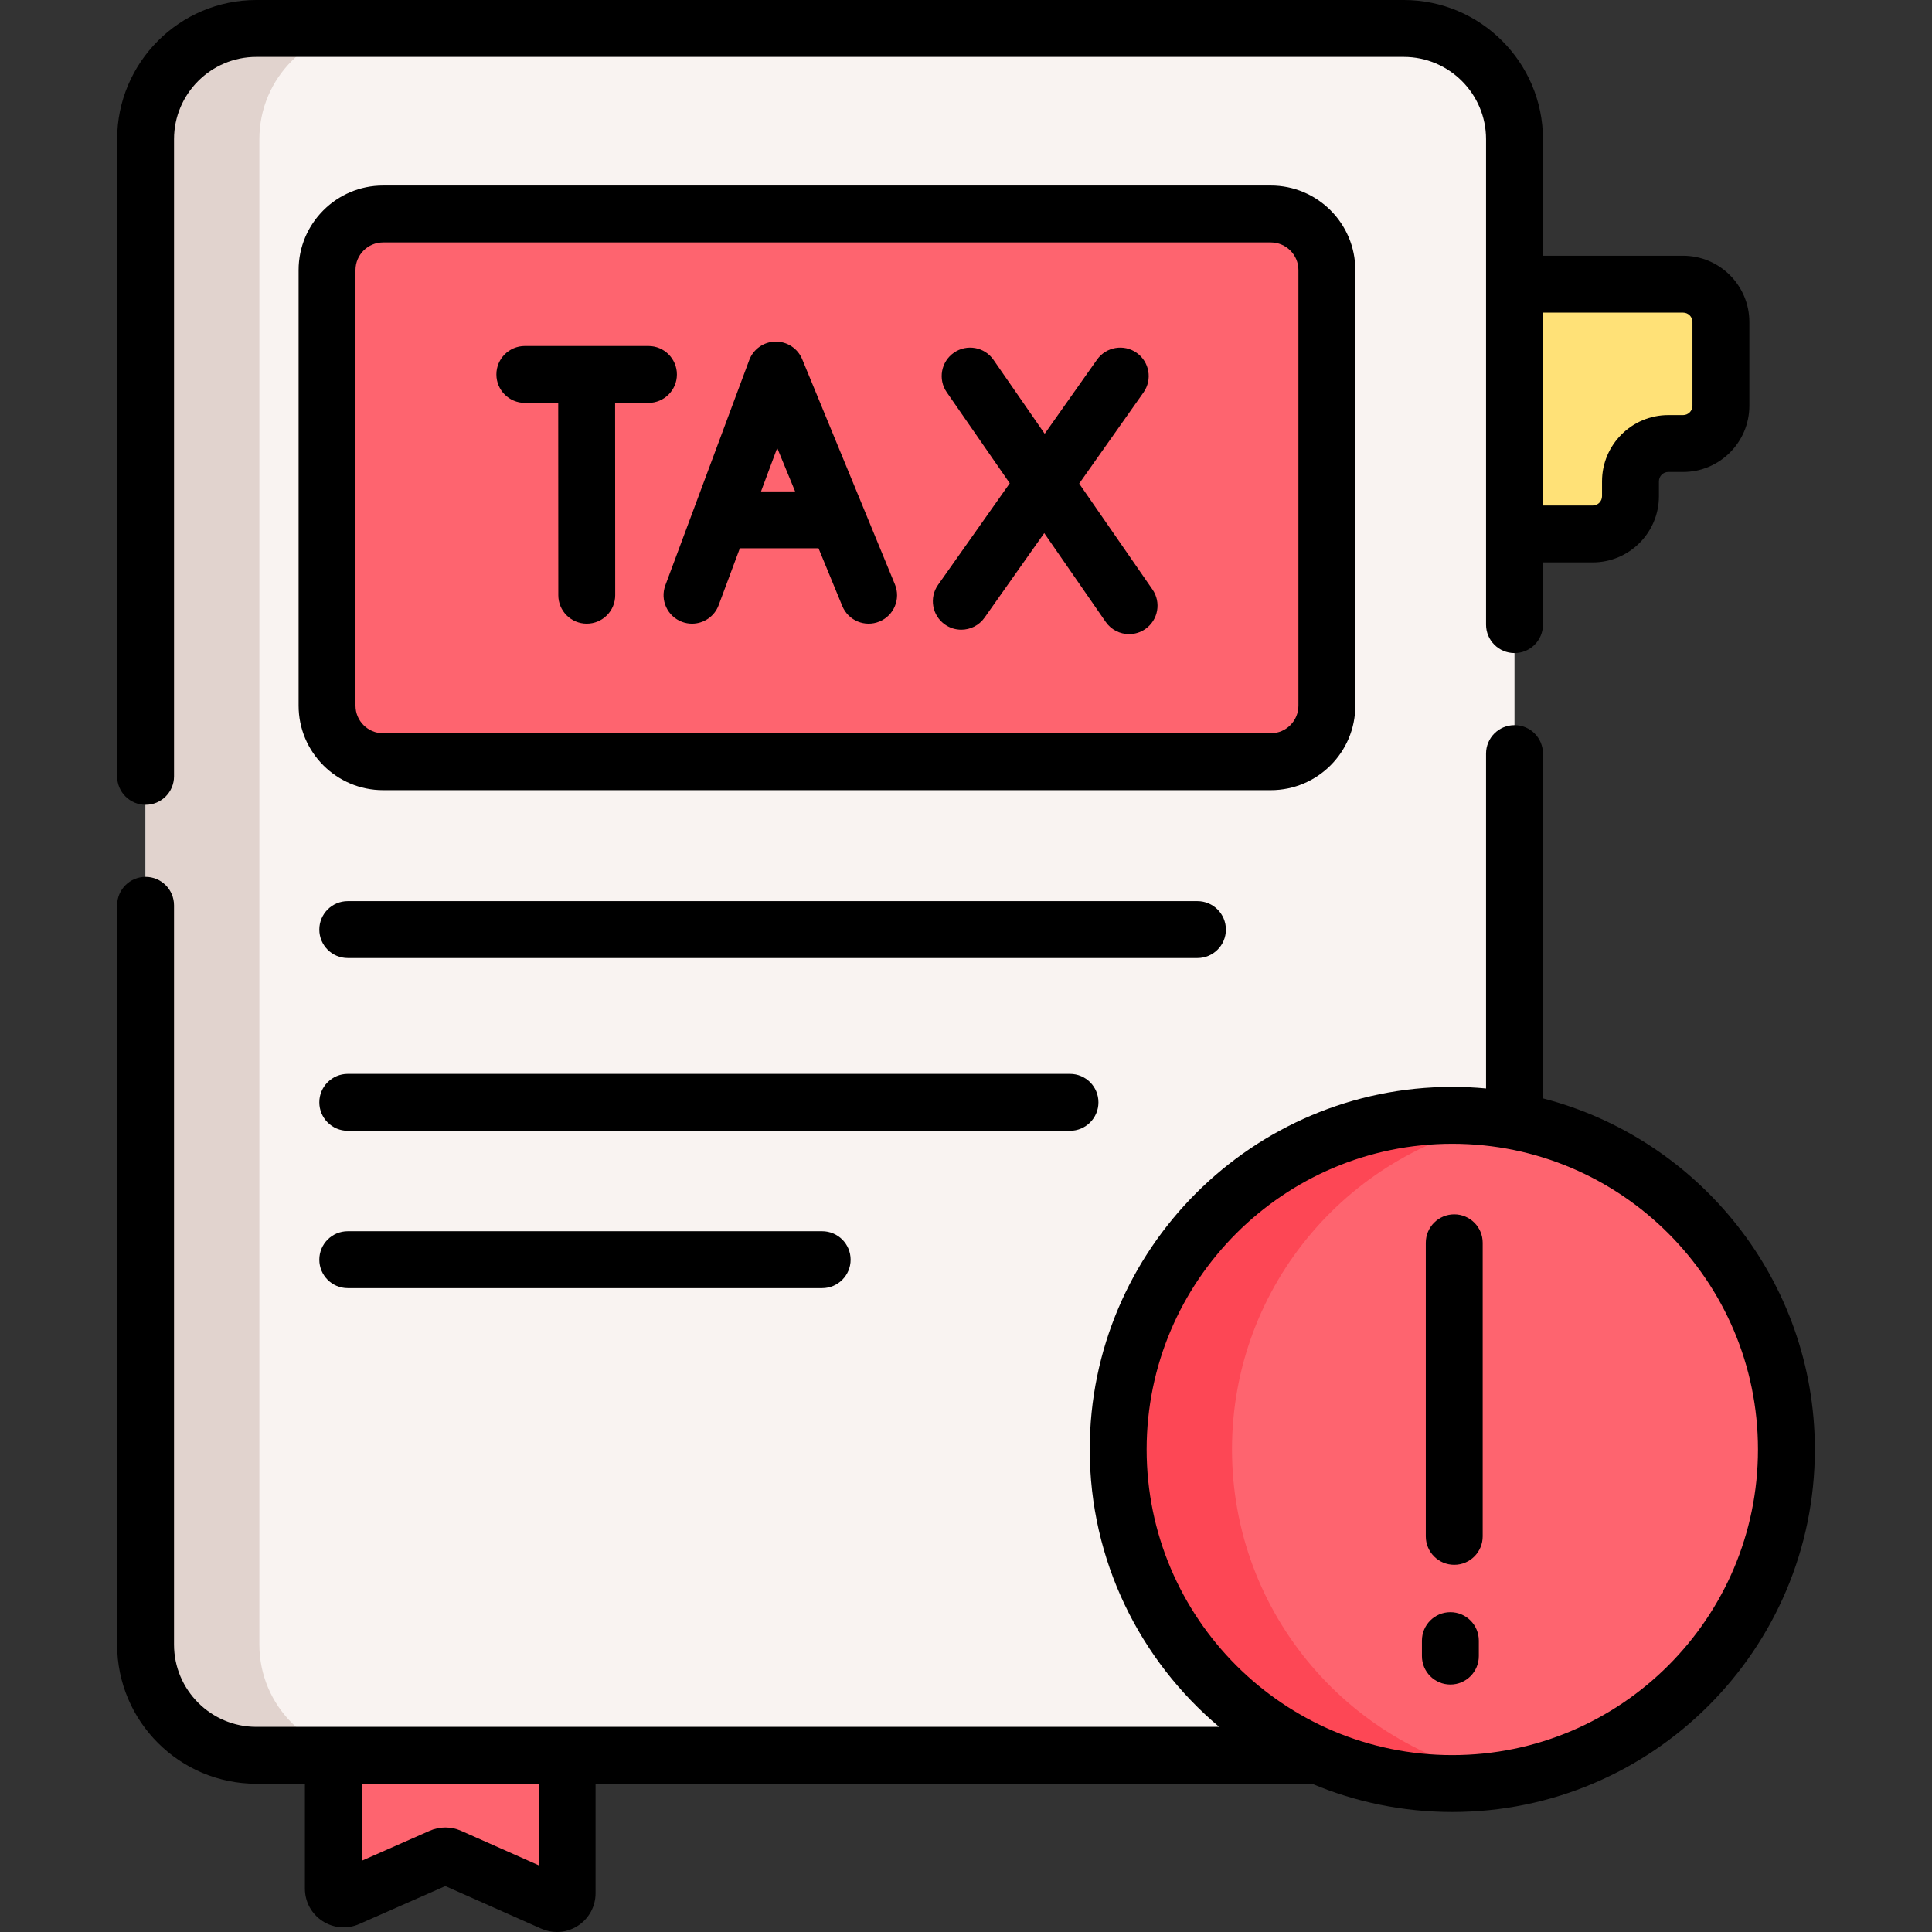 <svg id="Capa_1" enable-background="new 0 0 509.363 509.363" height="512" viewBox="0 0 509.363 509.363" width="512" xmlns="http://www.w3.org/2000/svg"><rect x="0" y="0" width="509.363" height="509.363" fill="#333333" stroke="none"/><g><g><path d="m370.091 462.785h-302.51c-16.127 0-29.2-13.073-29.2-29.2v-396.885c0-16.127 13.073-29.2 29.2-29.2h302.509c16.127 0 29.2 13.073 29.2 29.2v396.885c.001 16.126-13.073 29.2-29.199 29.2z" fill="#f9f3f1"/><g fill="#fe646f"><circle cx="382.895" cy="382.139" r="88.087"/><path d="m335.047 200.822h-234.045c-8.161 0-14.777-6.616-14.777-14.777v-114.852c0-8.161 6.616-14.777 14.777-14.777h234.046c8.161 0 14.777 6.616 14.777 14.777v114.853c-.001 8.161-6.617 14.776-14.778 14.776z"/><path d="m149.521 462.781v36.38c0 1.95-2.01 3.26-3.8 2.47l-27.21-12.09c-.69-.31-1.49-.31-2.18 0l-2.65 1.17-22 9.7c-1.79.79-3.79-.52-3.79-2.47v-35.16z"/></g><path d="m399.29 140.776h20.617c5.502 0 9.963-4.46 9.963-9.963v-3.913c0-5.502 4.46-9.963 9.963-9.963h3.913c5.502 0 9.963-4.46 9.963-9.963v-22.086c0-5.502-4.46-9.963-9.963-9.963h-44.456z" fill="#ffe177"/><path d="m97.581 462.781h-30c-16.13 0-29.2-13.07-29.2-29.2v-396.88c0-16.13 13.07-29.2 29.2-29.2h30c-16.13 0-29.2 13.07-29.2 29.2v396.88c0 16.13 13.07 29.2 29.2 29.2z" fill="#e1d3ce"/><path d="m397.891 468.941c-4.88.84-9.89 1.28-15 1.28-48.65 0-88.08-39.43-88.08-88.08s39.43-88.09 88.08-88.09c5.11 0 10.12.44 15 1.28-41.5 7.11-73.08 43.27-73.08 86.81s31.58 79.69 73.08 86.8z" fill="#fd4755"/></g><g><path d="m38.381 212.18c4.142 0 7.5-3.358 7.5-7.5v-167.98c0-11.965 9.735-21.7 21.7-21.7h302.51c11.965 0 21.7 9.735 21.7 21.7v127.98c0 4.142 3.358 7.5 7.5 7.5s7.5-3.358 7.5-7.5v-16.405h13.116c9.629 0 17.462-7.833 17.462-17.462v-3.913c0-1.358 1.105-2.463 2.463-2.463h3.913c9.629 0 17.463-7.834 17.463-17.463v-22.086c0-9.629-7.834-17.463-17.463-17.463h-36.954v-30.725c0-20.236-16.463-36.7-36.7-36.7h-302.51c-20.236 0-36.7 16.464-36.7 36.7v167.98c0 4.142 3.358 7.5 7.5 7.5zm405.364-129.755c1.358 0 2.463 1.105 2.463 2.463v22.087c0 1.358-1.105 2.463-2.463 2.463h-3.913c-9.629 0-17.463 7.834-17.463 17.463v3.913c0 1.358-1.104 2.462-2.462 2.462h-13.116v-50.851z"/><path d="m406.791 289.576v-90.896c0-4.142-3.358-7.5-7.5-7.5s-7.5 3.358-7.5 7.5v88.289c-2.93-.272-5.897-.418-8.897-.418-52.707 0-95.587 42.88-95.587 95.587 0 29.32 13.273 55.594 34.122 73.142h-253.848c-11.965 0-21.7-9.735-21.7-21.7v-194.9c0-4.142-3.358-7.5-7.5-7.5s-7.5 3.358-7.5 7.5v194.9c0 20.236 16.464 36.7 36.7 36.7h12.81v27.657c0 3.46 1.731 6.655 4.63 8.545 2.899 1.889 6.52 2.185 9.686.788l22.704-10.013 25.268 11.223c1.33.591 2.741.883 4.146.883 1.94 0 3.869-.557 5.554-1.653 2.906-1.889 4.641-5.086 4.641-8.552v-28.878h188.896c11.381 4.792 23.876 7.445 36.979 7.445 52.707 0 95.587-42.88 95.587-95.587 0-44.458-30.51-81.924-71.691-92.562zm-264.771 202.198-20.459-9.087c-2.623-1.166-5.633-1.171-8.258-.012l-17.911 7.899v-20.294h46.628zm240.874-29.049c-44.436 0-80.587-36.151-80.587-80.587s36.151-80.587 80.587-80.587 80.587 36.151 80.587 80.587-36.151 80.587-80.587 80.587z"/><path d="m323.2 245.085c0-4.142-3.358-7.5-7.5-7.5h-224.012c-4.142 0-7.5 3.358-7.5 7.5s3.358 7.5 7.5 7.5h224.012c4.143 0 7.5-3.357 7.5-7.5z"/><path d="m289.599 290.626c0-4.142-3.358-7.5-7.5-7.5h-190.411c-4.142 0-7.5 3.358-7.5 7.5s3.358 7.5 7.5 7.5h190.411c4.142 0 7.5-3.357 7.5-7.5z"/><path d="m91.688 324.61c-4.142 0-7.5 3.358-7.5 7.5s3.358 7.5 7.5 7.5h125.074c4.142 0 7.5-3.358 7.5-7.5s-3.358-7.5-7.5-7.5z"/><path d="m357.324 186.045v-114.853c0-12.284-9.993-22.277-22.277-22.277h-234.045c-12.283 0-22.276 9.993-22.276 22.277v114.853c0 12.284 9.993 22.277 22.276 22.277h234.045c12.284 0 22.277-9.993 22.277-22.277zm-263.599 0v-114.853c0-4.013 3.264-7.277 7.276-7.277h234.045c4.013 0 7.277 3.264 7.277 7.277v114.853c0 4.013-3.264 7.277-7.277 7.277h-234.044c-4.012 0-7.277-3.264-7.277-7.277z"/><path d="m383.404 320.158c-4.142 0-7.5 3.358-7.5 7.5v77.392c0 4.142 3.358 7.5 7.5 7.5s7.5-3.358 7.5-7.5v-77.392c0-4.142-3.358-7.5-7.5-7.5z"/><path d="m382.385 425.045c-4.142 0-7.5 3.358-7.5 7.5v4.073c0 4.142 3.358 7.5 7.5 7.5s7.5-3.358 7.5-7.5v-4.073c0-4.142-3.357-7.5-7.5-7.5z"/><path d="m284.521 127.496 16.957-24.022c2.389-3.384 1.582-8.064-1.802-10.453-3.385-2.389-8.064-1.582-10.453 1.802l-13.793 19.541-13.49-19.484c-2.358-3.406-7.03-4.256-10.436-1.897-3.406 2.358-4.255 7.03-1.897 10.436l16.612 23.995-18.901 26.776c-2.389 3.384-1.582 8.064 1.802 10.453 1.314.928 2.824 1.373 4.319 1.373 2.354 0 4.673-1.105 6.134-3.175l15.737-22.294 16.201 23.402c1.456 2.104 3.795 3.231 6.173 3.231 1.472 0 2.96-.433 4.262-1.334 3.406-2.358 4.255-7.03 1.897-10.436z"/><path d="m178.463 98.724c0-4.142-3.358-7.5-7.5-7.5h-32.592c-4.142 0-7.5 3.358-7.5 7.5s3.358 7.5 7.5 7.5h8.8l.025 50.705c.002 4.141 3.359 7.496 7.5 7.496h.004c4.142-.002 7.498-3.362 7.496-7.504l-.025-50.697h8.793c4.141 0 7.499-3.358 7.499-7.5z"/><path d="m211.497 94.705c-1.175-2.854-4-4.688-7.063-4.644-3.085.053-5.823 1.989-6.901 4.881l-22.116 59.365c-1.446 3.881.528 8.2 4.41 9.646.863.321 1.747.474 2.617.474 3.042 0 5.905-1.865 7.029-4.884l5.585-14.992h20.742l6.271 15.229c1.577 3.83 5.96 5.657 9.791 4.08 3.83-1.577 5.657-5.96 4.08-9.791zm-10.85 34.846 4.264-11.445 4.713 11.445z"/></g></g></svg>